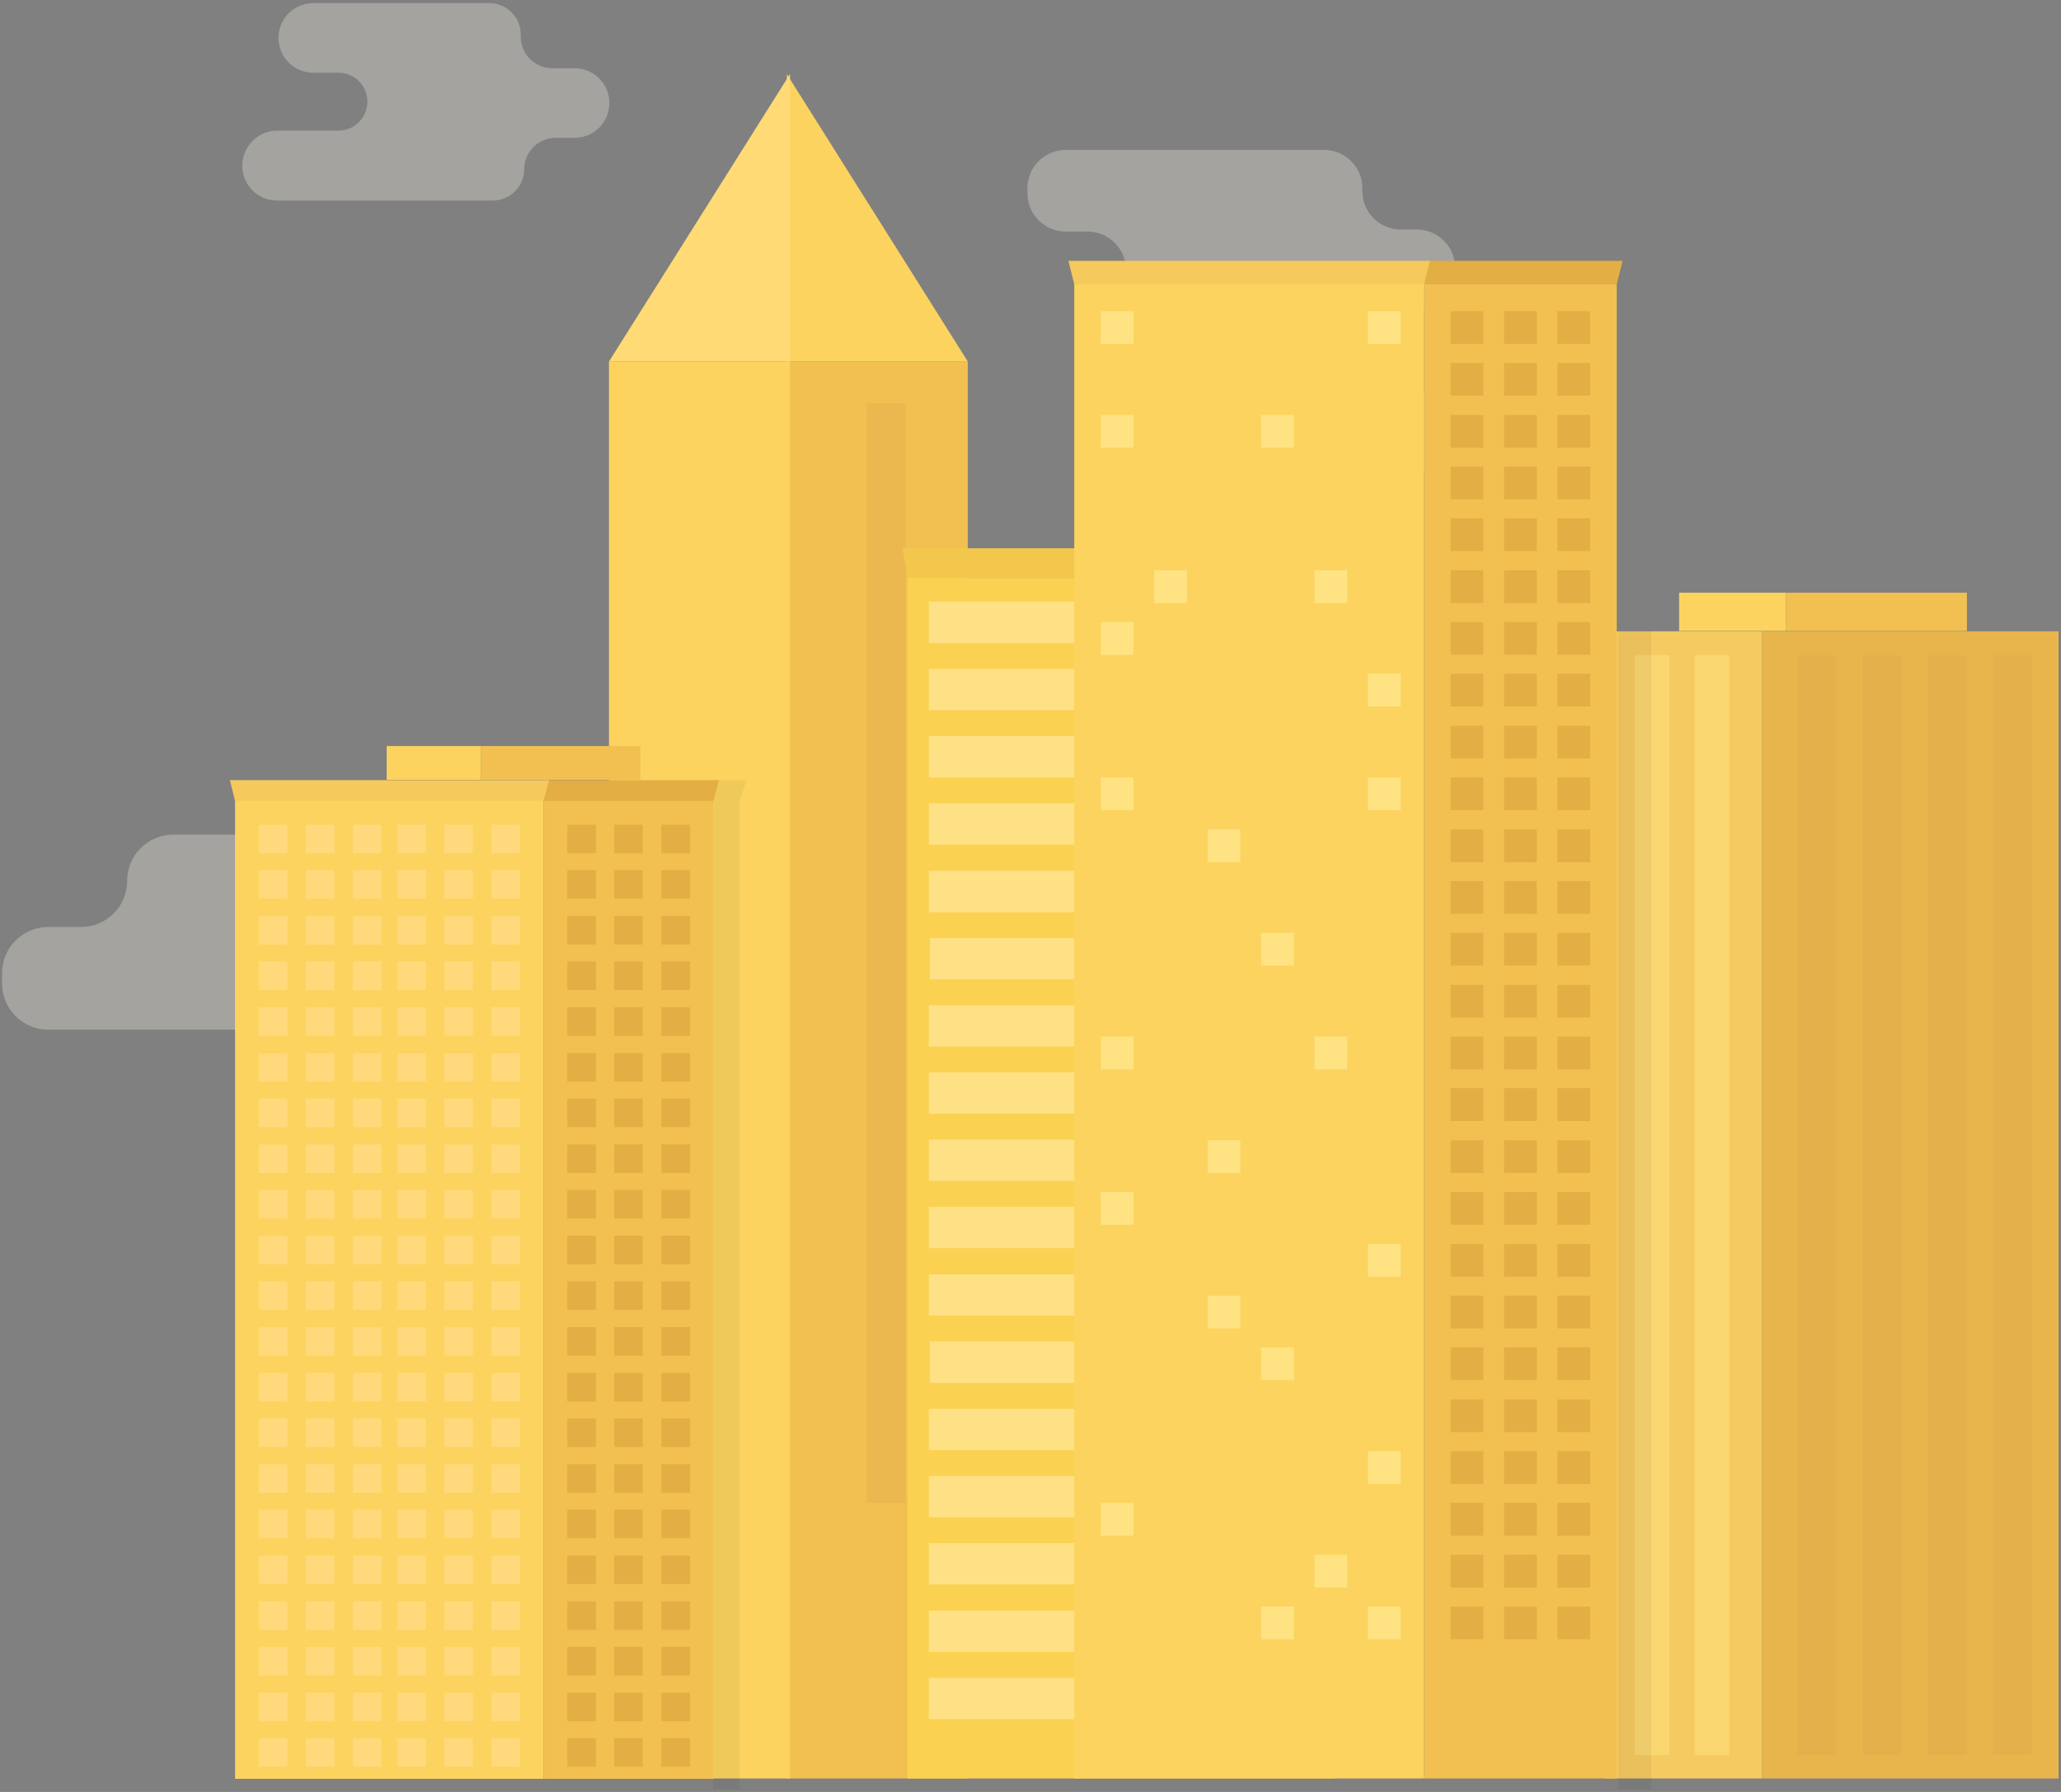 <?xml version="1.0" encoding="UTF-8"?>
<svg width="598px" height="520px" viewBox="0 0 598 520" version="1.1" xmlns="http://www.w3.org/2000/svg" xmlns:xlink="http://www.w3.org/1999/xlink">
    <rect x="0" y="0" width="598" height="520" fill="#808080" stroke="none"/>
    <!-- Generator: sketchtool 48.1 (47250) - http://www.bohemiancoding.com/sketch -->
    <title>AF3518A6-11B5-47BE-AB99-925AF1B7E2DF</title>
    <desc>Created with sketchtool.</desc>
    <defs></defs>
    <g id="Продавцам" stroke="none" stroke-width="1" fill="none" fill-rule="evenodd" transform="translate(-947, -4893)">
        <g id="2Images-15" transform="translate(947, 4893)" fill-rule="nonzero">
            <g id="BG">
                <path d="M142.1,242.2 L50.3,242.2 C42.9,242.2 36.9,248.2 36.9,255.6 C36.9,263 30.9,269 23.5,269 L14,269 C6.6,269 0.6,275 0.6,282.4 L0.6,285.4 C0.6,292.8 6.6,298.8 14,298.8 L109.4,298.8 C116.8,298.8 122.8,292.8 122.8,285.4 C122.8,278 128.8,272 136.2,272 L142.1,272 C150.3,272 157,265.3 157,257.1 C156.9,248.9 150.3,242.2 142.1,242.2 Z" id="Shape" fill="#F8F4EB" opacity="0.3"></path>
                <path d="M70.3,48.1 C70.3,53.7 74.8,58.2 80.4,58.2 L143,58.2 C148,58.2 152.1,54.1 152.1,49.1 C152.1,44.1 156.2,40 161.2,40 L166.7,40 C172.3,40 176.8,35.5 176.8,29.9 C176.8,24.3 172.3,19.8 166.7,19.8 L160.2,19.8 C155.2,19.8 151.1,15.7 151.1,10.7 L151.1,10 C151.1,5 147,0.9 142,0.9 L90.9,0.9 C85.3,0.9 80.8,5.4 80.8,11 C80.8,16.6 85.3,21.1 90.9,21.1 L98.2,21.1 C102.8,21.1 106.6,24.8 106.6,29.5 C106.6,34.1 102.9,37.9 98.2,37.9 L80.5,37.9 C74.8,37.9 70.3,42.5 70.3,48.1 Z" id="Shape" fill="#F8F4EB" opacity="0.3"></path>
                <path d="M326.7,78.3 L326.7,79.2 C326.7,85.3 331.7,90.3 337.8,90.3 L363,90.3 C369.1,90.3 374.1,95.3 374.1,101.4 L374.1,102.3 C374.1,108.4 369.1,113.4 363,113.4 L358.4,113.4 C352.3,113.4 347.3,118.4 347.3,124.5 L347.3,126 C347.3,132.1 352.3,137.1 358.4,137.1 L415.7,137.1 C421.8,137.1 426.8,132.1 426.8,126 L426.8,124.5 C426.8,118.4 421.8,113.4 415.7,113.4 L411.1,113.4 C405,113.4 400,108.4 400,102.3 L400,101.4 C400,95.3 405,90.3 411.1,90.3 C417.2,90.3 422.2,85.3 422.2,79.2 L422.2,77.7 C422.2,71.6 417.2,66.6 411.1,66.6 L406.4,66.6 C400.3,66.6 395.3,61.6 395.3,55.5 L395.3,54.6 C395.3,48.5 390.3,43.5 384.2,43.5 L309.2,43.5 C303.1,43.5 298.1,48.5 298.1,54.6 L298.1,56.1 C298.1,62.2 303.1,67.2 309.2,67.2 L315.6,67.2 C321.7,67.2 326.7,72.2 326.7,78.3 Z" id="Shape" fill="#F8F4EB" opacity="0.3"></path>
                <g id="Group" transform="translate(66, 21)">
                    <g>
                        <g transform="translate(110, 0)">
                            <rect id="Rectangle-path" fill="#F2C051" x="52.3" y="83.9" width="52.5" height="411.2"></rect>
                            <rect id="Rectangle-path" fill="#FCD35F" x="0.7" y="83.9" width="52.5" height="411.2"></rect>
                            <polygon id="Shape" fill="#FCD35F" points="52.3 0.5 52.3 83.9 104.8 83.9"></polygon>
                            <polygon id="Shape" fill="#FFDA75" points="53.2 0.5 0.7 83.9 53.2 83.9"></polygon>
                            <rect id="Rectangle-path" fill="#EBB850" x="75.5" y="96" width="11.3" height="319.2"></rect>
                            <polygon id="Shape" fill="#030000" opacity="0.05" points="38.6 498.3 31 498.3 31 205.4 40.6 205.4 38.6 211.4"></polygon>
                        </g>
                        <g transform="translate(0, 195)">
                            <rect id="Rectangle-path" fill="#FCD35F" x="2.2" y="15.7" width="89.5" height="284.5"></rect>
                            <rect id="Rectangle-path" fill="#F2C051" x="91.7" y="15.7" width="49.3" height="284.5"></rect>
                            <g transform="translate(98, 23)" fill="#E3AE43" id="Rectangle-path">
                                <g>
                                    <rect x="0.6" y="0.3" width="8.3" height="8.3"></rect>
                                    <rect x="14.2" y="0.3" width="8.3" height="8.3"></rect>
                                    <rect x="27.9" y="0.3" width="8.3" height="8.3"></rect>
                                </g>
                                <g transform="translate(0, 13)">
                                    <rect x="0.6" y="0.5" width="8.3" height="8.3"></rect>
                                    <rect x="14.2" y="0.5" width="8.3" height="8.3"></rect>
                                    <rect x="27.9" y="0.5" width="8.3" height="8.3"></rect>
                                </g>
                                <g transform="translate(0, 26)">
                                    <rect x="0.6" y="0.8" width="8.3" height="8.3"></rect>
                                    <rect x="14.2" y="0.8" width="8.3" height="8.3"></rect>
                                    <rect x="27.9" y="0.8" width="8.3" height="8.3"></rect>
                                </g>
                                <g transform="translate(0, 40)">
                                    <rect x="0.6" y="0" width="8.3" height="8.3"></rect>
                                    <rect x="14.2" y="0" width="8.3" height="8.3"></rect>
                                    <rect x="27.9" y="0" width="8.3" height="8.3"></rect>
                                </g>
                                <g transform="translate(0, 53)">
                                    <rect x="0.6" y="0.3" width="8.3" height="8.3"></rect>
                                    <rect x="14.2" y="0.3" width="8.3" height="8.3"></rect>
                                    <rect x="27.9" y="0.3" width="8.3" height="8.3"></rect>
                                </g>
                                <g transform="translate(0, 66)">
                                    <rect x="0.6" y="0.6" width="8.3" height="8.3"></rect>
                                    <rect x="14.2" y="0.6" width="8.3" height="8.3"></rect>
                                    <rect x="27.9" y="0.6" width="8.3" height="8.3"></rect>
                                </g>
                                <g transform="translate(0, 79)">
                                    <rect x="0.6" y="0.8" width="8.3" height="8.3"></rect>
                                    <rect x="14.2" y="0.8" width="8.3" height="8.3"></rect>
                                    <rect x="27.9" y="0.8" width="8.3" height="8.3"></rect>
                                </g>
                                <g transform="translate(0, 93)">
                                    <rect x="0.6" y="0.1" width="8.3" height="8.3"></rect>
                                    <rect x="14.2" y="0.1" width="8.3" height="8.3"></rect>
                                    <rect x="27.9" y="0.1" width="8.3" height="8.3"></rect>
                                </g>
                                <g transform="translate(0, 106)">
                                    <rect x="0.6" y="0.3" width="8.3" height="8.3"></rect>
                                    <rect x="14.2" y="0.3" width="8.3" height="8.3"></rect>
                                    <rect x="27.9" y="0.3" width="8.3" height="8.3"></rect>
                                </g>
                                <g transform="translate(0, 119)">
                                    <rect x="0.6" y="0.6" width="8.3" height="8.3"></rect>
                                    <rect x="14.2" y="0.6" width="8.3" height="8.3"></rect>
                                    <rect x="27.9" y="0.6" width="8.3" height="8.3"></rect>
                                </g>
                                <g transform="translate(0, 132)">
                                    <rect x="0.6" y="0.8" width="8.3" height="8.3"></rect>
                                    <rect x="14.2" y="0.8" width="8.3" height="8.3"></rect>
                                    <rect x="27.9" y="0.8" width="8.3" height="8.3"></rect>
                                </g>
                                <g transform="translate(0, 146)">
                                    <rect x="0.6" y="0.1" width="8.3" height="8.3"></rect>
                                    <rect x="14.2" y="0.1" width="8.3" height="8.3"></rect>
                                    <rect x="27.9" y="0.1" width="8.3" height="8.3"></rect>
                                </g>
                                <g transform="translate(0, 159)">
                                    <rect x="0.6" y="0.4" width="8.3" height="8.3"></rect>
                                    <rect x="14.2" y="0.4" width="8.3" height="8.3"></rect>
                                    <rect x="27.9" y="0.4" width="8.3" height="8.3"></rect>
                                </g>
                                <g transform="translate(0, 172)">
                                    <rect x="0.6" y="0.6" width="8.3" height="8.3"></rect>
                                    <rect x="14.2" y="0.6" width="8.3" height="8.3"></rect>
                                    <rect x="27.9" y="0.6" width="8.3" height="8.3"></rect>
                                </g>
                                <g transform="translate(0, 185)">
                                    <rect x="0.6" y="0.9" width="8.3" height="8.3"></rect>
                                    <rect x="14.2" y="0.9" width="8.3" height="8.3"></rect>
                                    <rect x="27.9" y="0.9" width="8.3" height="8.3"></rect>
                                </g>
                                <g transform="translate(0, 199)">
                                    <rect x="0.6" y="0.1" width="8.3" height="8.3"></rect>
                                    <rect x="14.2" y="0.1" width="8.3" height="8.3"></rect>
                                    <rect x="27.9" y="0.1" width="8.3" height="8.3"></rect>
                                </g>
                                <g transform="translate(0, 212)">
                                    <rect x="0.6" y="0.4" width="8.3" height="8.3"></rect>
                                    <rect x="14.2" y="0.4" width="8.3" height="8.3"></rect>
                                    <rect x="27.9" y="0.4" width="8.3" height="8.3"></rect>
                                </g>
                                <g transform="translate(0, 225)">
                                    <rect x="0.6" y="0.7" width="8.3" height="8.3"></rect>
                                    <rect x="14.2" y="0.7" width="8.3" height="8.3"></rect>
                                    <rect x="27.9" y="0.7" width="8.3" height="8.3"></rect>
                                </g>
                                <g transform="translate(0, 238)">
                                    <rect x="0.6" y="0.9" width="8.3" height="8.3"></rect>
                                    <rect x="14.2" y="0.9" width="8.3" height="8.3"></rect>
                                    <rect x="27.9" y="0.9" width="8.3" height="8.3"></rect>
                                </g>
                                <g transform="translate(0, 252)">
                                    <rect x="0.6" y="0.2" width="8.3" height="8.3"></rect>
                                    <rect x="14.2" y="0.2" width="8.3" height="8.3"></rect>
                                    <rect x="27.9" y="0.2" width="8.3" height="8.3"></rect>
                                </g>
                                <g transform="translate(0, 265)">
                                    <rect x="0.6" y="0.4" width="8.3" height="8.3"></rect>
                                    <rect x="14.2" y="0.4" width="8.3" height="8.3"></rect>
                                    <rect x="27.9" y="0.4" width="8.3" height="8.3"></rect>
                                </g>
                            </g>
                            <g transform="translate(49, 23)" fill="#FFD97B" id="Rectangle-path">
                                <g>
                                    <rect x="0.3" y="0.3" width="8.3" height="8.3"></rect>
                                    <rect x="13.9" y="0.3" width="8.3" height="8.3"></rect>
                                    <rect x="27.6" y="0.3" width="8.3" height="8.3"></rect>
                                </g>
                                <g transform="translate(0, 13)">
                                    <rect x="0.3" y="0.5" width="8.3" height="8.3"></rect>
                                    <rect x="13.9" y="0.5" width="8.3" height="8.3"></rect>
                                    <rect x="27.6" y="0.5" width="8.3" height="8.3"></rect>
                                </g>
                                <g transform="translate(0, 26)">
                                    <rect x="0.3" y="0.8" width="8.3" height="8.3"></rect>
                                    <rect x="13.9" y="0.8" width="8.3" height="8.3"></rect>
                                    <rect x="27.6" y="0.8" width="8.3" height="8.3"></rect>
                                </g>
                                <g transform="translate(0, 40)">
                                    <rect x="0.3" y="0" width="8.3" height="8.3"></rect>
                                    <rect x="13.9" y="0" width="8.3" height="8.3"></rect>
                                    <rect x="27.6" y="0" width="8.3" height="8.3"></rect>
                                </g>
                                <g transform="translate(0, 53)">
                                    <rect x="0.3" y="0.3" width="8.3" height="8.3"></rect>
                                    <rect x="13.9" y="0.3" width="8.3" height="8.3"></rect>
                                    <rect x="27.6" y="0.3" width="8.3" height="8.3"></rect>
                                </g>
                                <g transform="translate(0, 66)">
                                    <rect x="0.3" y="0.6" width="8.3" height="8.3"></rect>
                                    <rect x="13.9" y="0.6" width="8.3" height="8.3"></rect>
                                    <rect x="27.6" y="0.6" width="8.3" height="8.3"></rect>
                                </g>
                                <g transform="translate(0, 79)">
                                    <rect x="0.3" y="0.8" width="8.3" height="8.3"></rect>
                                    <rect x="13.9" y="0.8" width="8.3" height="8.3"></rect>
                                    <rect x="27.6" y="0.8" width="8.3" height="8.3"></rect>
                                </g>
                                <g transform="translate(0, 93)">
                                    <rect x="0.3" y="0.1" width="8.3" height="8.3"></rect>
                                    <rect x="13.9" y="0.1" width="8.3" height="8.3"></rect>
                                    <rect x="27.6" y="0.1" width="8.3" height="8.3"></rect>
                                </g>
                                <g transform="translate(0, 106)">
                                    <rect x="0.3" y="0.3" width="8.3" height="8.3"></rect>
                                    <rect x="13.9" y="0.3" width="8.3" height="8.3"></rect>
                                    <rect x="27.6" y="0.3" width="8.3" height="8.3"></rect>
                                </g>
                                <g transform="translate(0, 119)">
                                    <rect x="0.3" y="0.6" width="8.3" height="8.3"></rect>
                                    <rect x="13.9" y="0.6" width="8.3" height="8.3"></rect>
                                    <rect x="27.6" y="0.6" width="8.3" height="8.3"></rect>
                                </g>
                                <g transform="translate(0, 132)">
                                    <rect x="0.3" y="0.8" width="8.3" height="8.3"></rect>
                                    <rect x="13.9" y="0.8" width="8.3" height="8.3"></rect>
                                    <rect x="27.6" y="0.8" width="8.3" height="8.3"></rect>
                                </g>
                                <g transform="translate(0, 146)">
                                    <rect x="0.3" y="0.1" width="8.3" height="8.3"></rect>
                                    <rect x="13.9" y="0.1" width="8.3" height="8.3"></rect>
                                    <rect x="27.6" y="0.1" width="8.3" height="8.3"></rect>
                                </g>
                                <g transform="translate(0, 159)">
                                    <rect x="0.3" y="0.4" width="8.3" height="8.3"></rect>
                                    <rect x="13.9" y="0.4" width="8.3" height="8.3"></rect>
                                    <rect x="27.6" y="0.4" width="8.3" height="8.3"></rect>
                                </g>
                                <g transform="translate(0, 172)">
                                    <rect x="0.3" y="0.6" width="8.3" height="8.3"></rect>
                                    <rect x="13.9" y="0.6" width="8.3" height="8.3"></rect>
                                    <rect x="27.6" y="0.6" width="8.3" height="8.3"></rect>
                                </g>
                                <g transform="translate(0, 185)">
                                    <rect x="0.3" y="0.9" width="8.3" height="8.3"></rect>
                                    <rect x="13.9" y="0.9" width="8.3" height="8.3"></rect>
                                    <rect x="27.6" y="0.9" width="8.3" height="8.3"></rect>
                                </g>
                                <g transform="translate(0, 199)">
                                    <rect x="0.3" y="0.1" width="8.3" height="8.3"></rect>
                                    <rect x="13.9" y="0.1" width="8.3" height="8.3"></rect>
                                    <rect x="27.6" y="0.1" width="8.3" height="8.3"></rect>
                                </g>
                                <g transform="translate(0, 212)">
                                    <rect x="0.3" y="0.4" width="8.3" height="8.3"></rect>
                                    <rect x="13.9" y="0.4" width="8.3" height="8.3"></rect>
                                    <rect x="27.6" y="0.4" width="8.3" height="8.3"></rect>
                                </g>
                                <g transform="translate(0, 225)">
                                    <rect x="0.3" y="0.7" width="8.3" height="8.3"></rect>
                                    <rect x="13.9" y="0.7" width="8.3" height="8.3"></rect>
                                    <rect x="27.6" y="0.7" width="8.3" height="8.3"></rect>
                                </g>
                                <g transform="translate(0, 238)">
                                    <rect x="0.3" y="0.9" width="8.3" height="8.3"></rect>
                                    <rect x="13.9" y="0.9" width="8.3" height="8.3"></rect>
                                    <rect x="27.6" y="0.9" width="8.3" height="8.3"></rect>
                                </g>
                                <g transform="translate(0, 252)">
                                    <rect x="0.3" y="0.2" width="8.3" height="8.3"></rect>
                                    <rect x="13.9" y="0.2" width="8.3" height="8.3"></rect>
                                    <rect x="27.6" y="0.2" width="8.3" height="8.3"></rect>
                                </g>
                                <g transform="translate(0, 265)">
                                    <rect x="0.3" y="0.4" width="8.3" height="8.3"></rect>
                                    <rect x="13.9" y="0.4" width="8.3" height="8.3"></rect>
                                    <rect x="27.6" y="0.4" width="8.3" height="8.3"></rect>
                                </g>
                            </g>
                            <g transform="translate(9, 23)" fill="#FFD97B" id="Rectangle-path">
                                <g>
                                    <rect x="0.1" y="0.3" width="8.3" height="8.3"></rect>
                                    <rect x="13.7" y="0.3" width="8.3" height="8.3"></rect>
                                    <rect x="27.4" y="0.3" width="8.3" height="8.3"></rect>
                                </g>
                                <g transform="translate(0, 13)">
                                    <rect x="0.1" y="0.5" width="8.3" height="8.3"></rect>
                                    <rect x="13.7" y="0.5" width="8.3" height="8.3"></rect>
                                    <rect x="27.4" y="0.5" width="8.3" height="8.3"></rect>
                                </g>
                                <g transform="translate(0, 26)">
                                    <rect x="0.1" y="0.8" width="8.3" height="8.3"></rect>
                                    <rect x="13.7" y="0.8" width="8.3" height="8.3"></rect>
                                    <rect x="27.4" y="0.8" width="8.3" height="8.3"></rect>
                                </g>
                                <g transform="translate(0, 40)">
                                    <rect x="0.1" y="0" width="8.3" height="8.3"></rect>
                                    <rect x="13.7" y="0" width="8.3" height="8.3"></rect>
                                    <rect x="27.4" y="0" width="8.3" height="8.3"></rect>
                                </g>
                                <g transform="translate(0, 53)">
                                    <rect x="0.1" y="0.3" width="8.3" height="8.3"></rect>
                                    <rect x="13.7" y="0.3" width="8.3" height="8.3"></rect>
                                    <rect x="27.4" y="0.3" width="8.3" height="8.3"></rect>
                                </g>
                                <g transform="translate(0, 66)">
                                    <rect x="0.1" y="0.6" width="8.3" height="8.3"></rect>
                                    <rect x="13.7" y="0.6" width="8.3" height="8.3"></rect>
                                    <rect x="27.4" y="0.6" width="8.3" height="8.3"></rect>
                                </g>
                                <g transform="translate(0, 79)">
                                    <rect x="0.1" y="0.8" width="8.3" height="8.3"></rect>
                                    <rect x="13.7" y="0.8" width="8.3" height="8.3"></rect>
                                    <rect x="27.4" y="0.8" width="8.3" height="8.3"></rect>
                                </g>
                                <g transform="translate(0, 93)">
                                    <rect x="0.1" y="0.1" width="8.3" height="8.3"></rect>
                                    <rect x="13.7" y="0.1" width="8.3" height="8.3"></rect>
                                    <rect x="27.4" y="0.1" width="8.3" height="8.3"></rect>
                                </g>
                                <g transform="translate(0, 106)">
                                    <rect x="0.1" y="0.3" width="8.3" height="8.3"></rect>
                                    <rect x="13.7" y="0.3" width="8.3" height="8.3"></rect>
                                    <rect x="27.4" y="0.3" width="8.3" height="8.3"></rect>
                                </g>
                                <g transform="translate(0, 119)">
                                    <rect x="0.1" y="0.6" width="8.3" height="8.3"></rect>
                                    <rect x="13.7" y="0.6" width="8.3" height="8.3"></rect>
                                    <rect x="27.4" y="0.6" width="8.3" height="8.3"></rect>
                                </g>
                                <g transform="translate(0, 132)">
                                    <rect x="0.1" y="0.8" width="8.3" height="8.3"></rect>
                                    <rect x="13.7" y="0.8" width="8.3" height="8.3"></rect>
                                    <rect x="27.4" y="0.8" width="8.3" height="8.3"></rect>
                                </g>
                                <g transform="translate(0, 146)">
                                    <rect x="0.1" y="0.1" width="8.3" height="8.3"></rect>
                                    <rect x="13.7" y="0.1" width="8.3" height="8.3"></rect>
                                    <rect x="27.4" y="0.1" width="8.3" height="8.3"></rect>
                                </g>
                                <g transform="translate(0, 159)">
                                    <rect x="0.1" y="0.4" width="8.3" height="8.3"></rect>
                                    <rect x="13.7" y="0.4" width="8.3" height="8.3"></rect>
                                    <rect x="27.4" y="0.4" width="8.3" height="8.3"></rect>
                                </g>
                                <g transform="translate(0, 172)">
                                    <rect x="0.1" y="0.6" width="8.3" height="8.3"></rect>
                                    <rect x="13.7" y="0.6" width="8.3" height="8.3"></rect>
                                    <rect x="27.4" y="0.6" width="8.3" height="8.3"></rect>
                                </g>
                                <g transform="translate(0, 185)">
                                    <rect x="0.1" y="0.9" width="8.3" height="8.3"></rect>
                                    <rect x="13.7" y="0.9" width="8.3" height="8.3"></rect>
                                    <rect x="27.4" y="0.9" width="8.3" height="8.3"></rect>
                                </g>
                                <g transform="translate(0, 199)">
                                    <rect x="0.1" y="0.1" width="8.3" height="8.3"></rect>
                                    <rect x="13.7" y="0.1" width="8.3" height="8.3"></rect>
                                    <rect x="27.4" y="0.1" width="8.3" height="8.3"></rect>
                                </g>
                                <g transform="translate(0, 212)">
                                    <rect x="0.1" y="0.4" width="8.3" height="8.3"></rect>
                                    <rect x="13.7" y="0.4" width="8.3" height="8.3"></rect>
                                    <rect x="27.4" y="0.4" width="8.3" height="8.3"></rect>
                                </g>
                                <g transform="translate(0, 225)">
                                    <rect x="0.1" y="0.7" width="8.3" height="8.3"></rect>
                                    <rect x="13.7" y="0.7" width="8.3" height="8.3"></rect>
                                    <rect x="27.4" y="0.7" width="8.3" height="8.3"></rect>
                                </g>
                                <g transform="translate(0, 238)">
                                    <rect x="0.1" y="0.9" width="8.3" height="8.3"></rect>
                                    <rect x="13.7" y="0.9" width="8.3" height="8.3"></rect>
                                    <rect x="27.4" y="0.9" width="8.3" height="8.3"></rect>
                                </g>
                                <g transform="translate(0, 252)">
                                    <rect x="0.1" y="0.2" width="8.3" height="8.3"></rect>
                                    <rect x="13.7" y="0.2" width="8.3" height="8.3"></rect>
                                    <rect x="27.4" y="0.2" width="8.3" height="8.3"></rect>
                                </g>
                                <g transform="translate(0, 265)">
                                    <rect x="0.1" y="0.4" width="8.3" height="8.3"></rect>
                                    <rect x="13.7" y="0.4" width="8.3" height="8.3"></rect>
                                    <rect x="27.4" y="0.4" width="8.3" height="8.3"></rect>
                                </g>
                            </g>
                            <polygon id="Shape" fill="#E3AE43" points="141 16.4 91.7 16.4 91.7 10.4 142.6 10.4"></polygon>
                            <polygon id="Shape" fill="#F5C95C" points="91.7 16.4 2.2 16.4 0.7 10.4 93.3 10.4"></polygon>
                            <rect id="Rectangle-path" fill="#FCD35F" x="46.2" y="0.5" width="27.3" height="9.8"></rect>
                            <rect id="Rectangle-path" fill="#F2C051" x="73.5" y="0.5" width="46.3" height="9.8"></rect>
                        </g>
                        <g transform="translate(195, 138)">
                            <rect id="Rectangle-path" fill="#FAD151" x="2.3" y="8.7" width="123.9" height="348.4"></rect>
                            <polygon id="Shape" fill="#F2C74C" points="126.4 8.7 2.5 8.7 0.8 0.1 128.1 0.1"></polygon>
                            <g transform="translate(8, 15)" fill="#FFE185" id="Rectangle-path">
                                <rect x="0.5" y="0.6" width="111" height="12"></rect>
                                <rect x="0.5" y="20.1" width="111" height="12"></rect>
                                <rect x="0.5" y="39.6" width="111" height="12"></rect>
                                <rect x="0.5" y="59.1" width="111" height="12"></rect>
                                <rect x="0.5" y="78.7" width="111" height="12"></rect>
                                <rect x="0.8" y="98.2" width="111" height="12"></rect>
                                <rect x="0.5" y="117.7" width="111" height="12"></rect>
                                <rect x="0.5" y="137.2" width="111" height="12"></rect>
                                <rect x="0.5" y="156.7" width="111" height="12"></rect>
                                <rect x="0.5" y="176.2" width="111" height="12"></rect>
                                <rect x="0.5" y="195.8" width="111" height="12"></rect>
                                <rect x="0.8" y="215.3" width="111" height="12"></rect>
                                <rect x="0.5" y="234.8" width="111" height="12"></rect>
                                <rect x="0.5" y="254.3" width="111" height="12"></rect>
                                <rect x="0.5" y="273.8" width="111" height="12"></rect>
                                <rect x="0.5" y="293.4" width="111" height="12"></rect>
                                <rect x="0.5" y="312.9" width="111" height="12"></rect>
                            </g>
                        </g>
                        <g transform="translate(244, 54)">
                            <g transform="translate(155, 97)" id="Rectangle-path">
                                <rect fill="#F5CA60" x="0.7" y="11.2" width="45.6" height="332.9"></rect>
                                <rect fill="#E8B54D" x="46.3" y="11.2" width="86" height="332.9"></rect>
                                <rect fill="#FCD35F" x="22.2" y="0" width="31" height="11.1"></rect>
                                <rect fill="#F2C051" x="53.2" y="0" width="52.5" height="11.1"></rect>
                                <g opacity="0.49" transform="translate(9, 18)">
                                    <rect fill="#FFE382" x="0.3" y="0.1" width="10.1" height="319.2"></rect>
                                    <rect fill="#FFE382" x="17.7" y="0.1" width="10.1" height="319.2"></rect>
                                    <g transform="translate(47, 0)" fill="#E0AB4A">
                                        <rect x="0.6" y="0.1" width="11.3" height="319.2"></rect>
                                        <rect x="19.5" y="0.1" width="11.3" height="319.2"></rect>
                                        <rect x="38.4" y="0.1" width="11.3" height="319.2"></rect>
                                        <rect x="57.2" y="0.1" width="11.3" height="319.2"></rect>
                                    </g>
                                </g>
                            </g>
                            <rect id="Rectangle-path" fill="#FCD35F" x="1.7" y="6.7" width="101.5" height="434.4"></rect>
                            <rect id="Rectangle-path" fill="#F2C051" x="103.2" y="6.7" width="55.9" height="434.4"></rect>
                            <g transform="translate(110, 15)" fill="#E3AE43" id="Rectangle-path">
                                <g>
                                    <rect x="0.9" y="0.3" width="9.5" height="9.5"></rect>
                                    <rect x="16.4" y="0.3" width="9.5" height="9.5"></rect>
                                    <rect x="31.9" y="0.3" width="9.5" height="9.5"></rect>
                                </g>
                                <g transform="translate(0, 15)">
                                    <rect x="0.9" y="0.3" width="9.5" height="9.5"></rect>
                                    <rect x="16.4" y="0.3" width="9.5" height="9.5"></rect>
                                    <rect x="31.9" y="0.3" width="9.5" height="9.5"></rect>
                                </g>
                                <g transform="translate(0, 30)">
                                    <rect x="0.9" y="0.4" width="9.5" height="9.5"></rect>
                                    <rect x="16.4" y="0.4" width="9.5" height="9.5"></rect>
                                    <rect x="31.9" y="0.4" width="9.5" height="9.5"></rect>
                                </g>
                                <g transform="translate(0, 45)">
                                    <rect x="0.9" y="0.4" width="9.5" height="9.5"></rect>
                                    <rect x="16.4" y="0.4" width="9.5" height="9.5"></rect>
                                    <rect x="31.9" y="0.4" width="9.5" height="9.5"></rect>
                                </g>
                                <g transform="translate(0, 60)">
                                    <rect x="0.9" y="0.4" width="9.5" height="9.5"></rect>
                                    <rect x="16.4" y="0.4" width="9.5" height="9.5"></rect>
                                    <rect x="31.9" y="0.4" width="9.5" height="9.5"></rect>
                                </g>
                                <g transform="translate(0, 75)">
                                    <rect x="0.9" y="0.5" width="9.5" height="9.5"></rect>
                                    <rect x="16.4" y="0.5" width="9.5" height="9.5"></rect>
                                    <rect x="31.9" y="0.5" width="9.5" height="9.5"></rect>
                                </g>
                                <g transform="translate(0, 90)">
                                    <rect x="0.9" y="0.5" width="9.5" height="9.5"></rect>
                                    <rect x="16.4" y="0.5" width="9.5" height="9.5"></rect>
                                    <rect x="31.9" y="0.5" width="9.5" height="9.5"></rect>
                                </g>
                                <g transform="translate(0, 105)">
                                    <rect x="0.9" y="0.5" width="9.5" height="9.5"></rect>
                                    <rect x="16.4" y="0.5" width="9.5" height="9.5"></rect>
                                    <rect x="31.9" y="0.5" width="9.5" height="9.5"></rect>
                                </g>
                                <g transform="translate(0, 120)">
                                    <rect x="0.9" y="0.6" width="9.5" height="9.5"></rect>
                                    <rect x="16.4" y="0.6" width="9.5" height="9.5"></rect>
                                    <rect x="31.9" y="0.6" width="9.5" height="9.5"></rect>
                                </g>
                                <g transform="translate(0, 135)">
                                    <rect x="0.9" y="0.6" width="9.5" height="9.5"></rect>
                                    <rect x="16.4" y="0.6" width="9.5" height="9.5"></rect>
                                    <rect x="31.9" y="0.6" width="9.5" height="9.5"></rect>
                                </g>
                                <g transform="translate(0, 150)">
                                    <rect x="0.9" y="0.7" width="9.5" height="9.5"></rect>
                                    <rect x="16.4" y="0.7" width="9.5" height="9.5"></rect>
                                    <rect x="31.9" y="0.7" width="9.5" height="9.5"></rect>
                                </g>
                                <g transform="translate(0, 165)">
                                    <rect x="0.9" y="0.7" width="9.5" height="9.5"></rect>
                                    <rect x="16.4" y="0.7" width="9.5" height="9.5"></rect>
                                    <rect x="31.9" y="0.7" width="9.5" height="9.5"></rect>
                                </g>
                                <g transform="translate(0, 180)">
                                    <rect x="0.9" y="0.7" width="9.5" height="9.5"></rect>
                                    <rect x="16.4" y="0.7" width="9.5" height="9.5"></rect>
                                    <rect x="31.9" y="0.7" width="9.5" height="9.5"></rect>
                                </g>
                                <g transform="translate(0, 195)">
                                    <rect x="0.9" y="0.8" width="9.5" height="9.5"></rect>
                                    <rect x="16.4" y="0.8" width="9.5" height="9.5"></rect>
                                    <rect x="31.9" y="0.8" width="9.5" height="9.5"></rect>
                                </g>
                                <g transform="translate(0, 210)">
                                    <rect x="0.9" y="0.8" width="9.5" height="9.5"></rect>
                                    <rect x="16.4" y="0.8" width="9.5" height="9.5"></rect>
                                    <rect x="31.9" y="0.8" width="9.5" height="9.5"></rect>
                                </g>
                                <g transform="translate(0, 225)">
                                    <rect x="0.9" y="0.8" width="9.5" height="9.5"></rect>
                                    <rect x="16.4" y="0.8" width="9.5" height="9.5"></rect>
                                    <rect x="31.9" y="0.8" width="9.5" height="9.5"></rect>
                                </g>
                                <g transform="translate(0, 240)">
                                    <rect x="0.9" y="0.9" width="9.5" height="9.5"></rect>
                                    <rect x="16.4" y="0.9" width="9.5" height="9.5"></rect>
                                    <rect x="31.9" y="0.9" width="9.5" height="9.5"></rect>
                                </g>
                                <g transform="translate(0, 255)">
                                    <rect x="0.9" y="0.9" width="9.5" height="9.5"></rect>
                                    <rect x="16.4" y="0.9" width="9.5" height="9.5"></rect>
                                    <rect x="31.9" y="0.9" width="9.5" height="9.5"></rect>
                                </g>
                                <g transform="translate(0, 271)">
                                    <rect x="0.9" y="0" width="9.5" height="9.5"></rect>
                                    <rect x="16.4" y="0" width="9.5" height="9.5"></rect>
                                    <rect x="31.9" y="0" width="9.5" height="9.5"></rect>
                                </g>
                                <g transform="translate(0, 286)">
                                    <rect x="0.9" y="0" width="9.5" height="9.5"></rect>
                                    <rect x="16.4" y="0" width="9.5" height="9.5"></rect>
                                    <rect x="31.9" y="0" width="9.5" height="9.5"></rect>
                                </g>
                                <g transform="translate(0, 301)">
                                    <rect x="0.9" y="0" width="9.5" height="9.5"></rect>
                                    <rect x="16.4" y="0" width="9.5" height="9.5"></rect>
                                    <rect x="31.9" y="0" width="9.5" height="9.5"></rect>
                                </g>
                                <g transform="translate(0, 316)">
                                    <rect x="0.9" y="0.1" width="9.5" height="9.5"></rect>
                                    <rect x="16.4" y="0.1" width="9.5" height="9.5"></rect>
                                    <rect x="31.9" y="0.1" width="9.5" height="9.5"></rect>
                                </g>
                                <g transform="translate(0, 331)">
                                    <rect x="0.9" y="0.1" width="9.5" height="9.5"></rect>
                                    <rect x="16.4" y="0.1" width="9.5" height="9.5"></rect>
                                    <rect x="31.9" y="0.1" width="9.5" height="9.5"></rect>
                                </g>
                                <g transform="translate(0, 346)">
                                    <rect x="0.9" y="0.1" width="9.5" height="9.5"></rect>
                                    <rect x="16.4" y="0.1" width="9.5" height="9.5"></rect>
                                    <rect x="31.9" y="0.1" width="9.5" height="9.5"></rect>
                                </g>
                                <g transform="translate(0, 361)">
                                    <rect x="0.9" y="0.2" width="9.5" height="9.5"></rect>
                                    <rect x="16.4" y="0.2" width="9.5" height="9.5"></rect>
                                    <rect x="31.9" y="0.2" width="9.5" height="9.5"></rect>
                                </g>
                                <g transform="translate(0, 376)">
                                    <rect x="0.9" y="0.2" width="9.5" height="9.5"></rect>
                                    <rect x="16.4" y="0.2" width="9.5" height="9.5"></rect>
                                    <rect x="31.9" y="0.2" width="9.5" height="9.5"></rect>
                                </g>
                            </g>
                            <rect id="Rectangle-path" fill="#FFE382" x="86.9" y="15.3" width="9.5" height="9.5"></rect>
                            <rect id="Rectangle-path" fill="#FFE382" x="55.9" y="45.4" width="9.5" height="9.5"></rect>
                            <rect id="Rectangle-path" fill="#FFE382" x="71.4" y="90.5" width="9.5" height="9.5"></rect>
                            <rect id="Rectangle-path" fill="#FFE382" x="86.9" y="120.5" width="9.5" height="9.5"></rect>
                            <rect id="Rectangle-path" fill="#FFE382" x="86.9" y="150.6" width="9.5" height="9.5"></rect>
                            <rect id="Rectangle-path" fill="#FFE382" x="55.9" y="195.7" width="9.5" height="9.5"></rect>
                            <rect id="Rectangle-path" fill="#FFE382" x="71.4" y="225.8" width="9.5" height="9.5"></rect>
                            <rect id="Rectangle-path" fill="#FFE382" x="86.9" y="286" width="9.5" height="9.5"></rect>
                            <rect id="Rectangle-path" fill="#FFE382" x="55.9" y="316" width="9.5" height="9.5"></rect>
                            <rect id="Rectangle-path" fill="#FFE382" x="86.9" y="346.1" width="9.5" height="9.5"></rect>
                            <rect id="Rectangle-path" fill="#FFE382" x="71.4" y="376.2" width="9.5" height="9.5"></rect>
                            <rect id="Rectangle-path" fill="#FFE382" x="55.9" y="391.2" width="9.5" height="9.5"></rect>
                            <rect id="Rectangle-path" fill="#FFE382" x="86.9" y="391.2" width="9.5" height="9.5"></rect>
                            <rect id="Rectangle-path" fill="#FFE382" x="9.4" y="15.3" width="9.5" height="9.5"></rect>
                            <rect id="Rectangle-path" fill="#FFE382" x="9.4" y="45.4" width="9.5" height="9.5"></rect>
                            <rect id="Rectangle-path" fill="#FFE382" x="24.9" y="90.5" width="9.5" height="9.5"></rect>
                            <rect id="Rectangle-path" fill="#FFE382" x="9.4" y="105.5" width="9.5" height="9.5"></rect>
                            <rect id="Rectangle-path" fill="#FFE382" x="9.4" y="150.6" width="9.5" height="9.5"></rect>
                            <rect id="Rectangle-path" fill="#FFE382" x="40.4" y="165.7" width="9.5" height="9.5"></rect>
                            <rect id="Rectangle-path" fill="#FFE382" x="9.4" y="225.8" width="9.5" height="9.5"></rect>
                            <rect id="Rectangle-path" fill="#FFE382" x="40.4" y="255.9" width="9.5" height="9.5"></rect>
                            <rect id="Rectangle-path" fill="#FFE382" x="9.4" y="270.9" width="9.5" height="9.5"></rect>
                            <rect id="Rectangle-path" fill="#FFE382" x="40.4" y="301" width="9.5" height="9.5"></rect>
                            <rect id="Rectangle-path" fill="#FFE382" x="9.4" y="361.1" width="9.5" height="9.5"></rect>
                            <polygon id="Shape" fill="#E3AE43" points="159.1 7.5 103.2 7.5 103.2 0.7 160.8 0.7"></polygon>
                            <polygon id="Shape" fill="#F5C95C" points="103.2 7.5 1.7 7.5 0 0.7 104.9 0.7"></polygon>
                        </g>
                    </g>
                    <rect id="Rectangle-path" fill="#030000" opacity="0.05" x="403.5" y="162.1" width="9.6" height="336.2"></rect>
                </g>
            </g>
        </g>
    </g>
</svg>